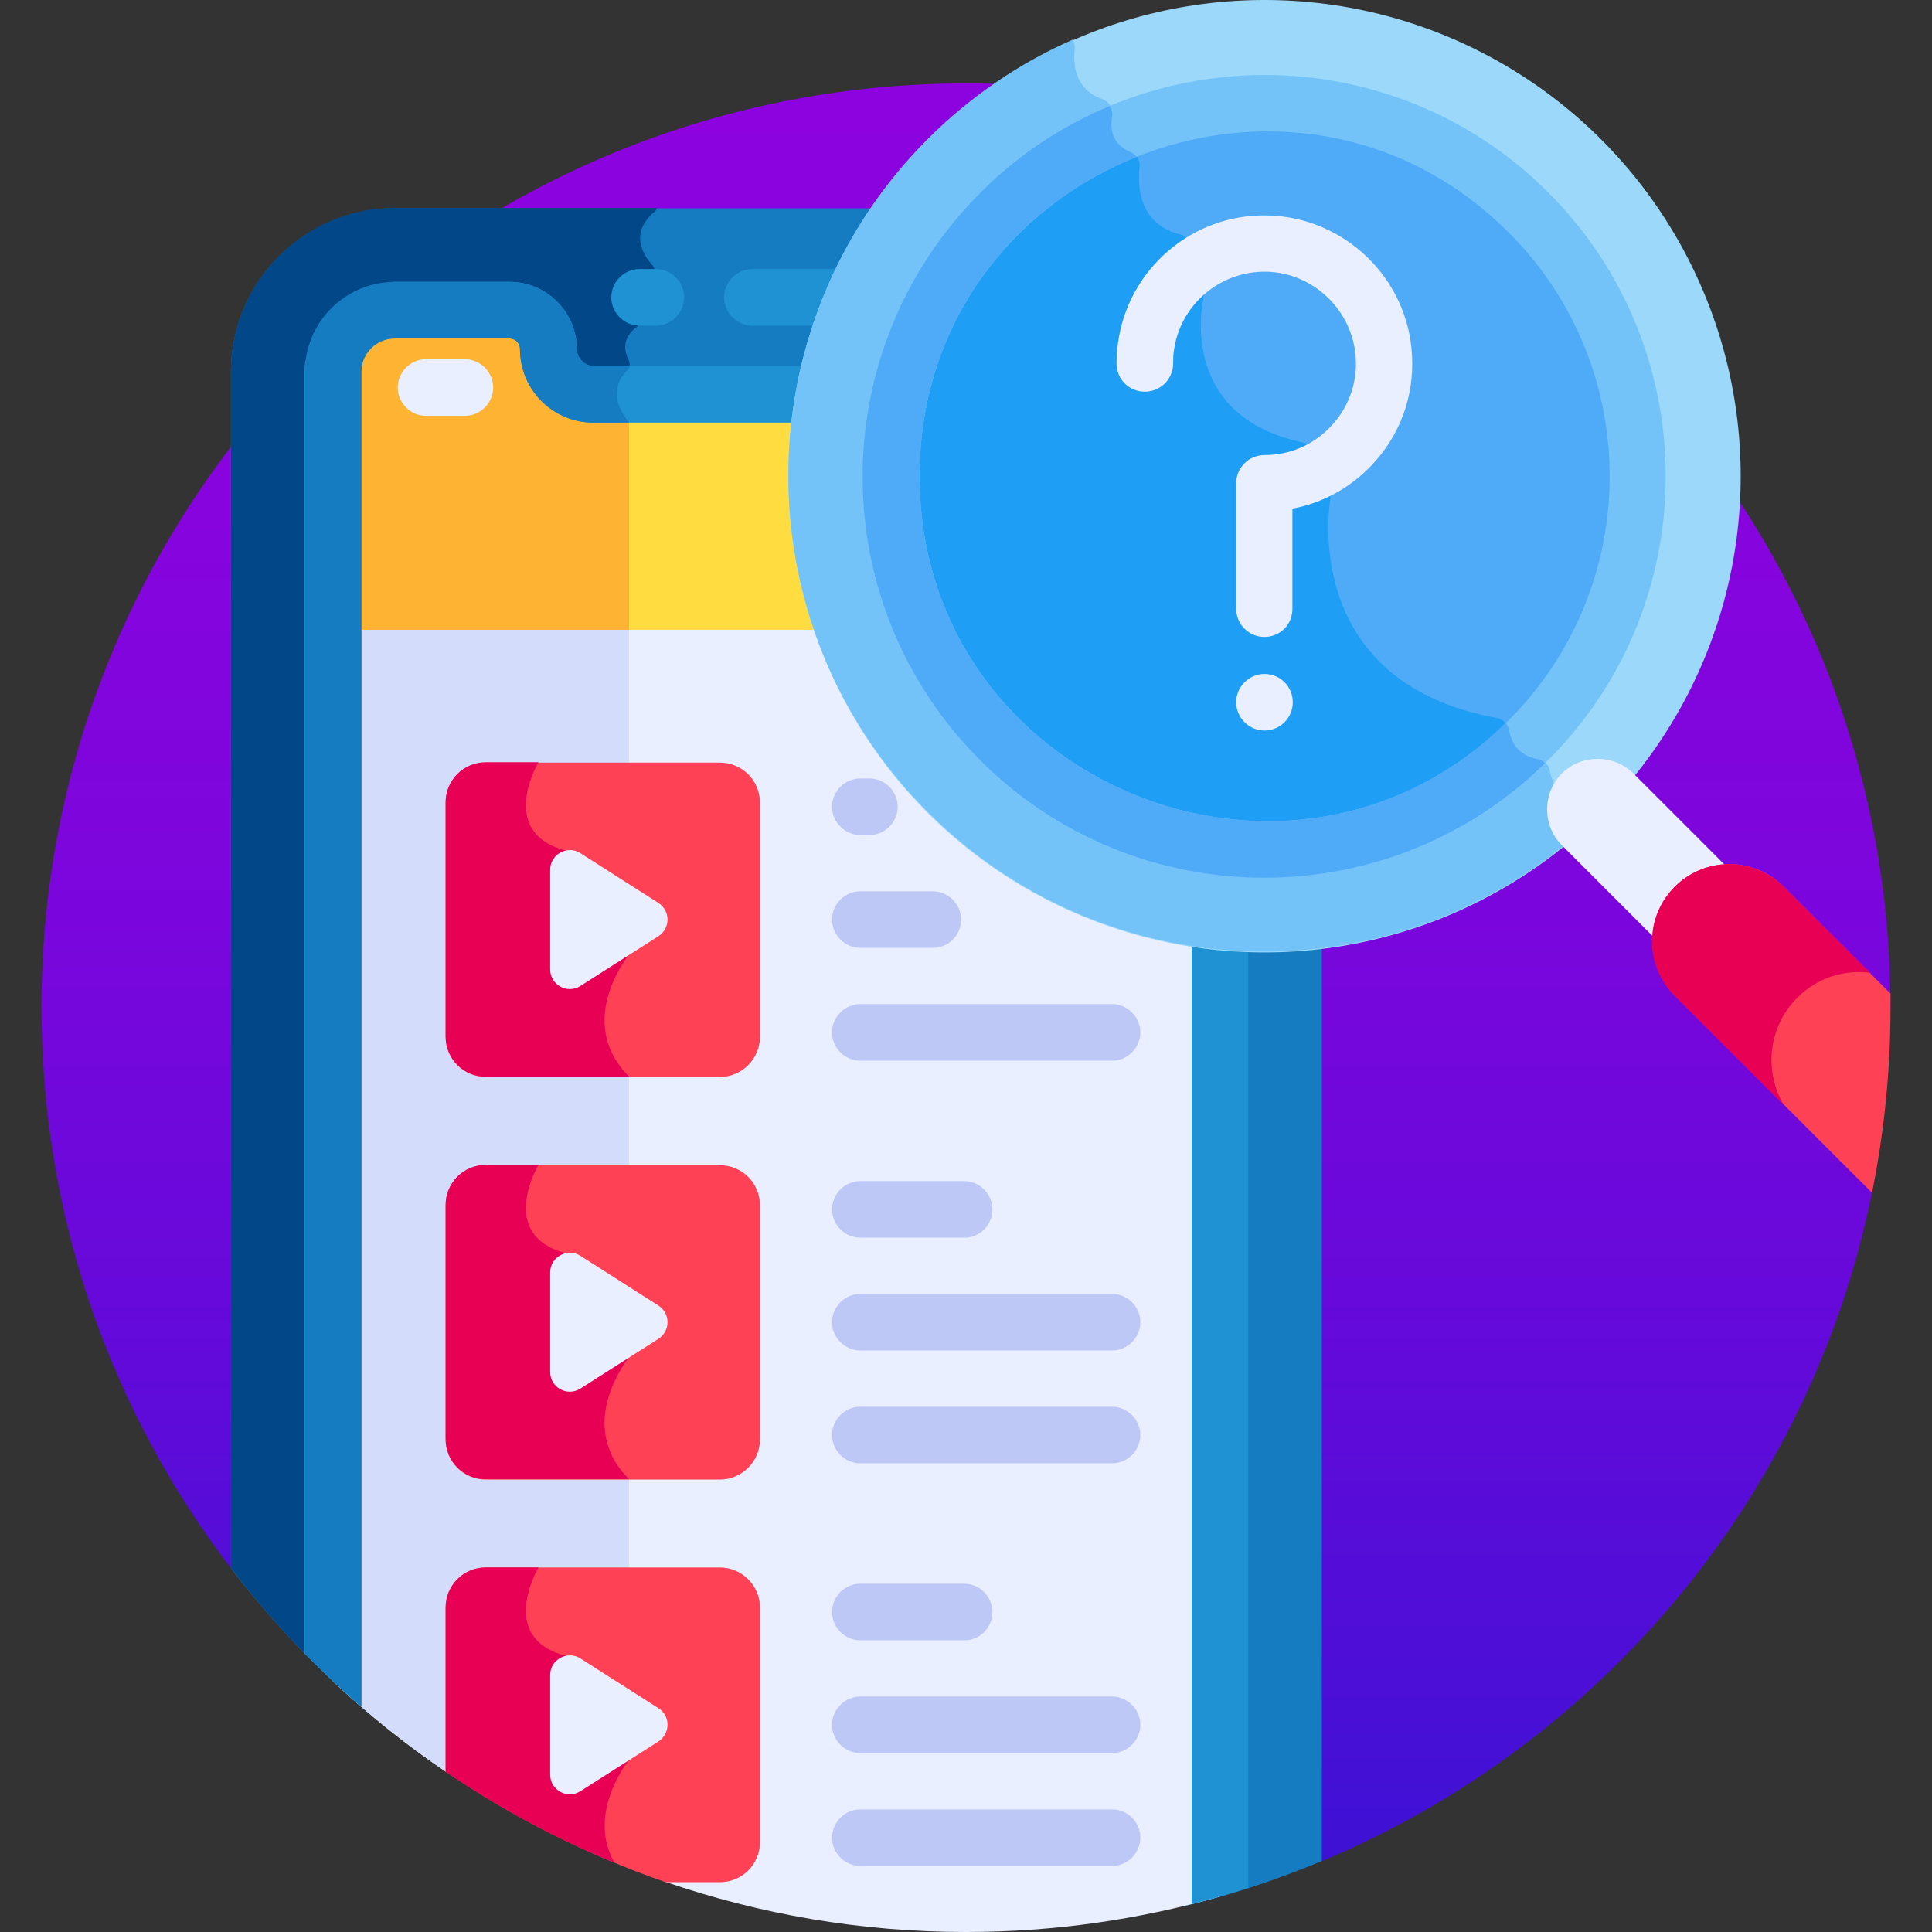 <?xml version="1.0" encoding="utf-8"?>
<!-- Generator: Adobe Illustrator 23.0.1, SVG Export Plug-In . SVG Version: 6.00 Build 0)  -->
<svg version="1.1" id="Layer_1" xmlns="http://www.w3.org/2000/svg" xmlns:xlink="http://www.w3.org/1999/xlink" x="0px" y="0px"
	 viewBox="0 0 512 512" style="enable-background:new 0 0 512 512;" xml:space="preserve">
<rect x="0" y="0" width="512" height="512" fill="#333333" stroke="none"/>
<style type="text/css">
	.st0{fill:url(#SVGID_1_);}
	.st1{fill:#167CC1;}
	.st2{fill:#024788;}
	.st3{fill:#E9EFFF;}
	.st4{fill:#D3DCFB;}
	.st5{fill:#1E92D3;}
	.st6{fill:#FFDD40;}
	.st7{fill:#FFB332;}
	.st8{fill:#FF4155;}
	.st9{fill:#BEC8F7;}
	.st10{fill:#9BD8F9;}
	.st11{fill:#73C3F9;}
	.st12{fill:#4FABF7;}
	.st13{fill:#1E9EF4;}
	.st14{fill:#E80054;}
</style>
<g>
	<linearGradient id="SVGID_1_" gradientUnits="userSpaceOnUse" x1="256" y1="21.996" x2="256" y2="493.164">
		<stop  offset="0" style="stop-color:#FF4155"/>
		<stop  offset="0" style="stop-color:#8C03DF"/>
		<stop  offset="0.223" style="stop-color:#8804DE"/>
		<stop  offset="0.449" style="stop-color:#7C06DD"/>
		<stop  offset="0.677" style="stop-color:#6709DA"/>
		<stop  offset="0.905" style="stop-color:#4B0FD7"/>
		<stop  offset="1" style="stop-color:#3D11D5"/>
	</linearGradient>
	<path class="st0" d="M61.2,415.6l289.2,77.6c73.9-30.9,129.4-96.9,145.7-177.1l4.9-49c0-135.3-109.7-245-245-245S11,131.7,11,267
		C11,322.9,29.7,374.4,61.2,415.6L61.2,415.6z"/>
	<path class="st1" d="M238.1,82.2c0-9.3,1.1-18.3,3.3-27H104.6c-23.9,0-43.4,19.5-43.4,43.4v317c10.7,14,22.8,26.7,36.1,38.1
		l216.4,51.5c12.6-3,24.8-7.1,36.6-12V194.4C288.4,194.4,238.1,144.1,238.1,82.2L238.1,82.2z"/>
	<path class="st2" d="M97.3,453.6l71.6,17l-2.3-358c0-0.5-0.2-1-0.5-1.3c-5.3-6.8-2-11.4,0.1-13.4c0.7-0.6,0.8-1.7,0.4-2.5
		c-2.5-4.8,0.8-7.8,2.2-8.8c0.4-0.3,0.6-0.7,0.8-1.1l3.8-13.1c0.2-0.7,0-1.5-0.4-2c-6.5-7.2-2-12.3,0.5-14.3c0.3-0.3,0.5-0.6,0.7-1
		h-69.6c-23.9,0-43.4,19.5-43.4,43.4v317C71.8,429.5,84,442.3,97.3,453.6z"/>
	<path class="st3" d="M273.9,164.3H88.2v281.2c9.3,8.8,19.3,16.8,29.9,24l58.2,29.2c25,8.6,51.8,13.3,79.7,13.3
		c23.4,0,45.9-3.3,67.3-9.4V191.1C304.6,186.5,287.6,177.1,273.9,164.3L273.9,164.3z"/>
	<path class="st4" d="M166.7,493.9V164.3H88.2v281.2c9.3,8.8,19.3,16.8,29.9,24L166.7,493.9z"/>
	<g>
		<path class="st5" d="M173.8,86.3h-4.3c-4.1,0-7.5-3.4-7.5-7.5s3.4-7.5,7.5-7.5h4.3c4.1,0,7.5,3.4,7.5,7.5S177.9,86.3,173.8,86.3
			L173.8,86.3z"/>
	</g>
	<g>
		<g>
			<path class="st5" d="M241,86.3h-41.6c-4.1,0-7.5-3.4-7.5-7.5s3.4-7.5,7.5-7.5H241c4.1,0,7.5,3.4,7.5,7.5S245.2,86.3,241,86.3z"/>
		</g>
	</g>
	<g>
		<path class="st6" d="M240.3,104.4h-83c-6.6,0-12-5.4-12-12c0-5.7-4.6-10.3-10.3-10.3h-30.4c-9.1,0-16.4,7.3-16.4,16.4v68.4h188.6
			C258.5,151,245.3,129.2,240.3,104.4z"/>
	</g>
	<path class="st7" d="M157.3,104.4c-6.6,0-12-5.4-12-12c0-5.7-4.6-10.3-10.3-10.3h-30.4c-9.1,0-16.4,7.3-16.4,16.4v68.4h78.5v-62.5
		L157.3,104.4L157.3,104.4z"/>
	<g>
		<path class="st5" d="M323.3,178.6c-4.1,0-7.5,3.4-7.5,7.5v318.5c5.1-1.3,10.1-2.7,15-4.3V186.1C330.8,182,327.5,178.6,323.3,178.6
			L323.3,178.6z"/>
		<path class="st5" d="M95.7,452.3V98.6c0-4.9,4-8.9,8.9-8.9H135c1.5,0,2.8,1.2,2.8,2.8c0,10.8,8.7,19.5,19.5,19.5h88
			c4.1,0,7.5-3.4,7.5-7.5s-3.4-7.5-7.5-7.5h-88c-2.4,0-4.5-2.1-4.5-4.5c0-9.8-8-17.8-17.8-17.8h-30.4c-0.1,0-0.3,0-0.4,0
			c-8.2,6.5-16,13.5-23.3,21c-0.1,0.9-0.2,1.9-0.2,2.9v339.6C85.5,443,90.5,447.8,95.7,452.3z"/>
	</g>
	<path class="st1" d="M104.6,89.7H135c1.5,0,2.8,1.2,2.8,2.8c0,10.8,8.7,19.5,19.5,19.5h9.3c-0.1-0.2-0.2-0.4-0.3-0.6
		c-5.3-6.8-2-11.4,0.1-13.4c0.3-0.3,0.5-0.7,0.6-1h-9.6c-2.4,0-4.5-2.1-4.5-4.5c0-9.8-8-17.8-17.8-17.8h-30.4
		c-13.2,0-23.9,10.7-23.9,23.9v339.6c4.8,4.9,9.8,9.6,15,14.1V98.6C95.7,93.7,99.7,89.7,104.6,89.7L104.6,89.7z"/>
	<g>
		<path class="st3" d="M123.2,110.2h-10.3c-4.1,0-7.5-3.4-7.5-7.5s3.4-7.5,7.5-7.5h10.3c4.1,0,7.5,3.4,7.5,7.5
			S127.3,110.2,123.2,110.2z"/>
	</g>
	<path class="st8" d="M190.8,285.4h-62.1c-5.9,0-10.6-4.8-10.6-10.6v-62.1c0-5.9,4.8-10.6,10.6-10.6h62.1c5.9,0,10.6,4.8,10.6,10.6
		v62.1C201.4,280.6,196.6,285.4,190.8,285.4z"/>
	<path class="st8" d="M190.8,415.4h-62.1c-5.9,0-10.6,4.8-10.6,10.6v43.5c17.9,12.2,37.5,22.1,58.3,29.3h14.4
		c5.9,0,10.6-4.8,10.6-10.6V426C201.4,420.2,196.6,415.4,190.8,415.4z"/>
	<g>
		<path class="st9" d="M230.4,221.3H228c-4.1,0-7.5-3.4-7.5-7.5s3.4-7.5,7.5-7.5h2.4c4.1,0,7.5,3.4,7.5,7.5S234.5,221.3,230.4,221.3
			z"/>
	</g>
	<g>
		<path class="st9" d="M255.6,328H228c-4.1,0-7.5-3.4-7.5-7.5s3.4-7.5,7.5-7.5h27.5c4.1,0,7.5,3.4,7.5,7.5S259.7,328,255.6,328z"/>
	</g>
	<g>
		<path class="st9" d="M255.6,434.7H228c-4.1,0-7.5-3.4-7.5-7.5s3.4-7.5,7.5-7.5h27.5c4.1,0,7.5,3.4,7.5,7.5
			S259.7,434.7,255.6,434.7z"/>
	</g>
	<g>
		<path class="st9" d="M247.2,251.2H228c-4.1,0-7.5-3.4-7.5-7.5c0-4.1,3.4-7.5,7.5-7.5h19.2c4.1,0,7.5,3.4,7.5,7.5
			C254.7,247.8,251.4,251.2,247.2,251.2z"/>
	</g>
	<g>
		<path class="st9" d="M294.7,357.9H228c-4.1,0-7.5-3.4-7.5-7.5c0-4.1,3.4-7.5,7.5-7.5h66.7c4.1,0,7.5,3.4,7.5,7.5
			C302.2,354.5,298.8,357.9,294.7,357.9z"/>
	</g>
	<g>
		<path class="st9" d="M294.7,464.6H228c-4.1,0-7.5-3.4-7.5-7.5c0-4.1,3.4-7.5,7.5-7.5h66.7c4.1,0,7.5,3.4,7.5,7.5
			C302.2,461.2,298.8,464.6,294.7,464.6z"/>
	</g>
	<g>
		<path class="st9" d="M294.7,281.1H228c-4.1,0-7.5-3.4-7.5-7.5c0-4.1,3.4-7.5,7.5-7.5h66.7c4.1,0,7.5,3.4,7.5,7.5
			S298.8,281.1,294.7,281.1z"/>
	</g>
	<g>
		<path class="st9" d="M294.7,387.8H228c-4.1,0-7.5-3.4-7.5-7.5c0-4.1,3.4-7.5,7.5-7.5h66.7c4.1,0,7.5,3.4,7.5,7.5
			C302.2,384.4,298.8,387.8,294.7,387.8z"/>
	</g>
	<g>
		<path class="st9" d="M294.7,494.5H228c-4.1,0-7.5-3.4-7.5-7.5s3.4-7.5,7.5-7.5h66.7c4.1,0,7.5,3.4,7.5,7.5
			S298.8,494.5,294.7,494.5z"/>
	</g>
	<g>
		<g>
			<circle class="st10" cx="335.1" cy="126.2" r="126.2"/>
		</g>
		<path class="st11" d="M421.3,215.6c-7.5-1.9-9.9-7.8-10.6-11.4c-0.3-1.5-1.5-2.8-3.1-3.1c-5.6-1-7.2-4.9-7.7-7.7
			c-0.3-1.6-1.6-2.9-3.2-3.2c-48.9-9-45.2-50.8-44.2-57.8c0.1-0.7,0-1.4-0.3-2l-4.4-10.9c-0.5-1.2-1.5-2.1-2.8-2.4
			c-30.8-6.7-27.1-33.1-26.1-38.2c0.1-0.6,0.1-1.2,0-1.7l-3.1-12.2c-0.4-1.4-1.4-2.5-2.8-2.9c-11.2-2.7-11.6-12.8-11-18
			c0.2-1.8-0.8-3.4-2.5-4.1c-4.9-2.1-5.2-6.3-4.7-9.3c0.3-1.9-0.8-3.7-2.6-4.4c-7.5-2.6-7.8-9.4-7.4-13.3c0.1-0.9-0.1-1.7-0.5-2.5
			c-13.9,6.1-27,14.9-38.4,26.3c-49.3,49.3-49.3,129.2,0,178.4c48.9,48.9,127.8,49.3,177.2,1.2C422.6,216.2,422,215.8,421.3,215.6z"
			/>
		<g>
			<circle class="st12" cx="335.1" cy="126.2" r="98.9"/>
		</g>
		<path class="st13" d="M399.9,193.5c-0.3-1.6-1.6-2.9-3.2-3.2c-48.9-9-45.2-50.8-44.2-57.8c0.1-0.7,0-1.4-0.3-2l-4.4-10.9
			c-0.5-1.2-1.5-2.1-2.8-2.4c-30.8-6.7-27.1-33.1-26.1-38.2c0.1-0.6,0.1-1.2,0-1.7l-3.1-12.2c-0.4-1.4-1.4-2.5-2.8-2.9
			c-11.2-2.7-11.6-12.8-11-18c0.2-1.8-0.8-3.4-2.5-4.1c-2.5-1.1-3.8-2.7-4.4-4.4c-10.8,4.8-21,11.6-29.9,20.5
			c-38.6,38.6-38.6,101.2,0,139.9c37.8,37.8,98.5,38.6,137.3,2.5C400.9,197,400.2,195.1,399.9,193.5L399.9,193.5z"/>
		<g>
			<g>
				<path class="st11" d="M259.9,201.4c-41.6-41.6-41.6-108.9,0-150.4c41.5-41.5,109-41.5,150.4,0c41.5,41.5,41.5,109,0,150.4
					C368.8,242.9,301.4,242.9,259.9,201.4z M243.7,126.2c0,81.3,98.9,121.9,156.1,64.7c35.7-35.7,35.7-93.7,0-129.3
					C342.6,4.4,243.7,44.8,243.7,126.2L243.7,126.2z"/>
			</g>
		</g>
		<path class="st12" d="M407.6,201.2c-5.6-1-7.2-4.9-7.7-7.7c-0.1-0.7-0.5-1.4-0.9-1.9c-57.3,56.1-155.3,15.5-155.3-65.4
			c0-41.1,25.2-71.7,57.5-84.6c-0.4-0.6-1-1.1-1.8-1.4c-4.9-2.1-5.2-6.3-4.7-9.3c0.2-1-0.1-2-0.6-2.8c-12.5,5.2-24.2,12.8-34.3,23
			c-41.6,41.6-41.6,108.9,0,150.4c41.2,41.2,108.1,41.5,149.6,0.8C409,201.7,408.3,201.3,407.6,201.2L407.6,201.2z"/>
	</g>
	<g>
		<path class="st3" d="M445.3,236.4c3.6-3.6,8.3-5.6,13.1-5.9L432.9,205c-5.2-5.2-13.8-5.2-19,0s-5.2,13.8,0,19l25.5,25.5
			C439.7,244.7,441.6,240,445.3,236.4L445.3,236.4z"/>
	</g>
	<g>
		<g>
			<g>
				<path class="st3" d="M342.6,186.1c0-4.2-3.4-7.5-7.5-7.5s-7.5,3.4-7.5,7.5s3.4,7.5,7.5,7.5S342.6,190.3,342.6,186.1z"/>
			</g>
		</g>
	</g>
	<g>
		<g>
			<g>
				<g>
					<path class="st3" d="M335.1,168.8c-4.1,0-7.5-3.3-7.5-7.5v-33.2c0-4.1,3.3-7.5,7.5-7.5c6.7,0,13-2.7,17.6-7.6
						c4.6-4.9,7-11.3,6.6-18c-0.7-12.6-11.1-22.7-23.7-23c-12.3-0.2-22.8,8.7-24.5,20.9c-0.2,1.1-0.2,2.3-0.2,3.4
						c0,4.1-3.3,7.5-7.5,7.5s-7.5-3.3-7.5-7.5c0-1.8,0.1-3.7,0.4-5.5c2.7-19.6,19.8-34.2,39.6-33.7c20.4,0.4,37.3,16.7,38.3,37.1
						c0.6,10.9-3.2,21.2-10.7,29.1c-5.7,6-13,10-21,11.5v26.4C342.6,165.5,339.2,168.8,335.1,168.8L335.1,168.8z"/>
				</g>
			</g>
		</g>
	</g>
	<path class="st8" d="M443.9,235c-8,8-8,20.9,0,28.9l52.2,52.2c3.2-15.8,4.9-32.2,4.9-49c0-1.3,0-2.5,0-3.8L472.7,235
		C464.8,227,451.9,227,443.9,235L443.9,235z"/>
	<path class="st14" d="M476.3,264.4c5.3-5.3,12.4-7.5,19.3-6.6L472.7,235c-8-8-20.9-8-28.9,0s-8,20.9,0,28.9l28.9,28.9
		C467.4,283.8,468.6,272.1,476.3,264.4L476.3,264.4z"/>
	<path class="st14" d="M128.7,202c-5.9,0-10.6,4.8-10.6,10.6v62.1c0,5.9,4.8,10.6,10.6,10.6h38c-14.6-14.6,0-32.3,0-32.3l-16.8-27.6
		c-18.3-4.8-7.2-23.4-7.2-23.4L128.7,202L128.7,202z"/>
	<path class="st3" d="M174.5,239.3l-20.7-13.2c-3.4-2.2-8,0.3-8,4.4v26.4c0,4.1,4.5,6.6,8,4.4l20.7-13.2
		C177.7,246,177.7,241.4,174.5,239.3L174.5,239.3z"/>
	<path class="st8" d="M190.8,392.1h-62.1c-5.9,0-10.6-4.8-10.6-10.6v-62.1c0-5.9,4.8-10.6,10.6-10.6h62.1c5.9,0,10.6,4.8,10.6,10.6
		v62.1C201.4,387.3,196.6,392.1,190.8,392.1z"/>
	<path class="st14" d="M128.7,308.7c-5.9,0-10.6,4.8-10.6,10.6v62.1c0,5.9,4.8,10.6,10.6,10.6h38c-14.6-14.6,0-32.3,0-32.3
		l-16.8-27.6c-18.3-4.8-7.2-23.4-7.2-23.4L128.7,308.7L128.7,308.7z"/>
	<path class="st3" d="M174.5,346l-20.7-13.2c-3.4-2.2-8,0.3-8,4.4v26.4c0,4.1,4.5,6.6,8,4.4l20.7-13.2
		C177.7,352.7,177.7,348.1,174.5,346L174.5,346z"/>
	<path class="st14" d="M128.7,415.4c-5.9,0-10.6,4.8-10.6,10.6v43.5c13.9,9.5,28.9,17.6,44.7,24.1c-7.5-13.3,3.9-27.2,3.9-27.2
		l-16.8-27.6c-18.3-4.8-7.2-23.4-7.2-23.4L128.7,415.4z"/>
	<path class="st3" d="M174.5,452.7l-20.7-13.2c-3.4-2.2-8,0.3-8,4.4v26.4c0,4.1,4.5,6.6,8,4.4l20.7-13.2
		C177.7,459.4,177.7,454.7,174.5,452.7L174.5,452.7z"/>
</g>
</svg>

